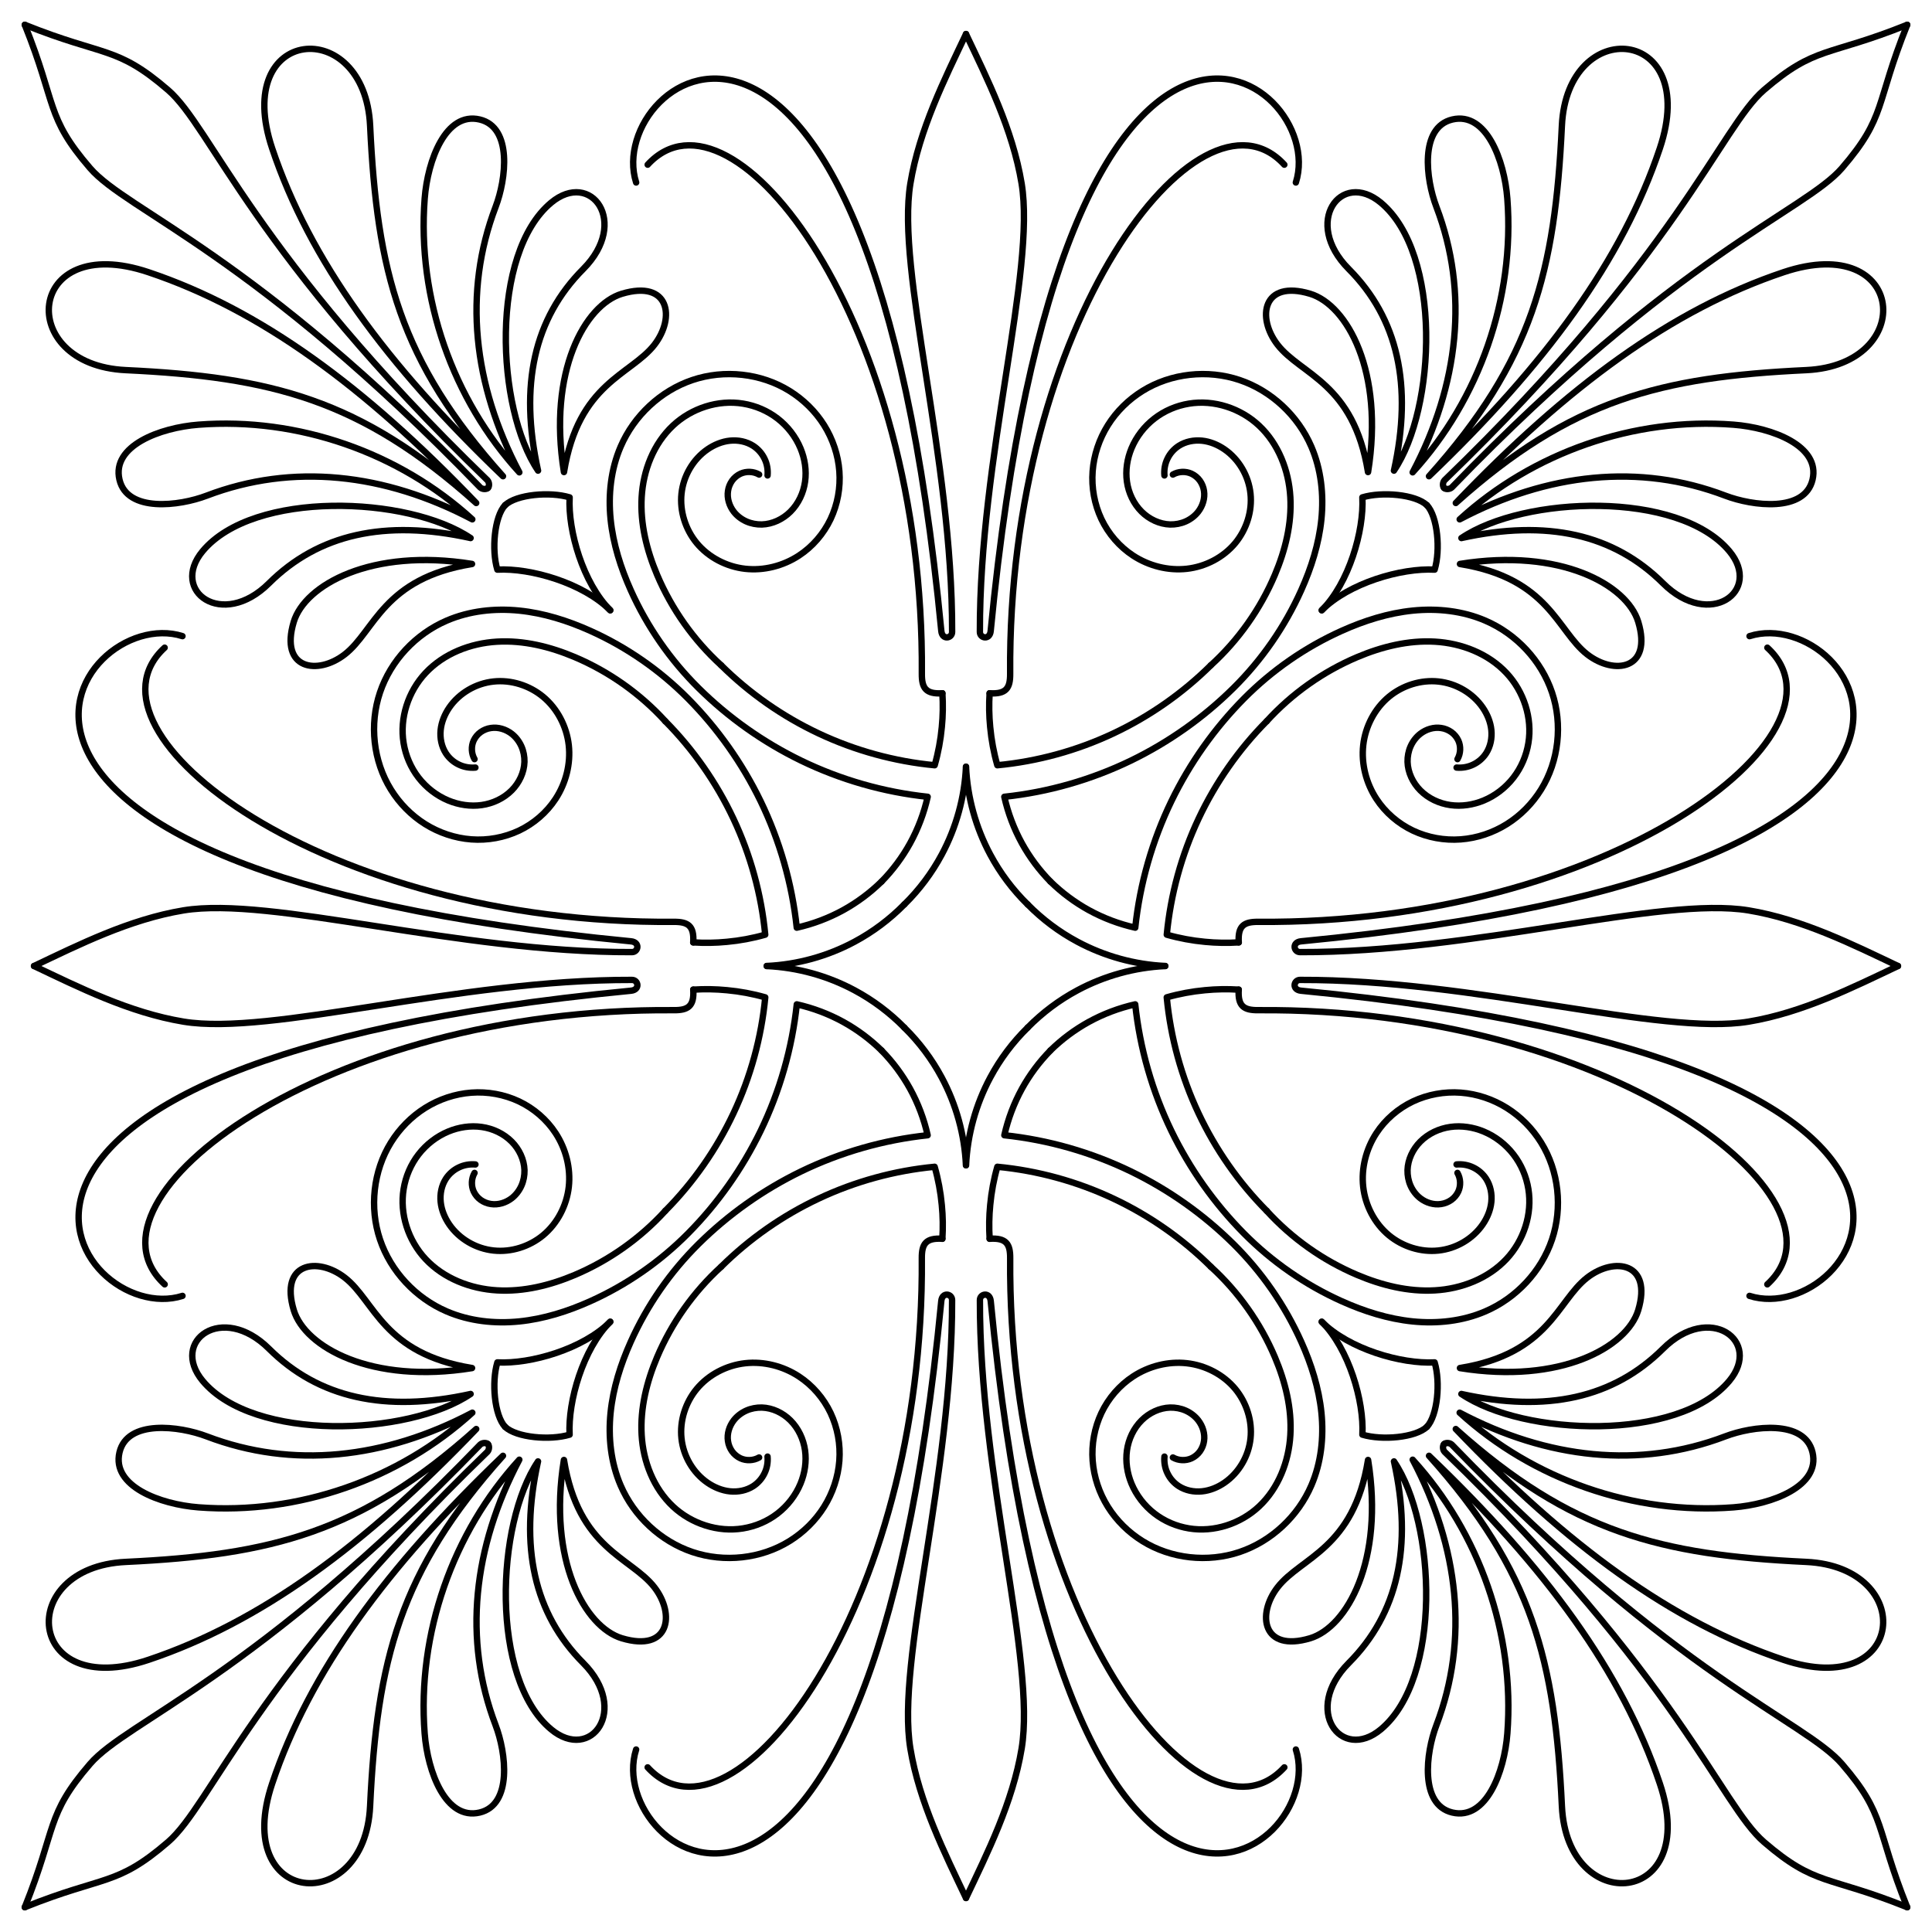 <svg xmlns="http://www.w3.org/2000/svg" xmlns:xlink="http://www.w3.org/1999/xlink" width="285.873" height="285.873" viewBox="0 0 75.637 75.637"><use xlink:href="#a" transform="matrix(-1,0,0,1,75.637,0)"/><g id="a" transform="translate(-4.893,32.657)"><use transform="rotate(-90,42.711,5.162)" xlink:href="#b"/><use transform="rotate(-180,42.711,5.162)" xlink:href="#b"/><use transform="rotate(90,42.711,5.162)" xlink:href="#b"/><g id="b" fill="none" stroke="#000" stroke-width=".25" stroke-linecap="round" stroke-linejoin="round"><path d="M5.862 42.01c3.132-1.26 3.587-.81 5.61-2.554 1.7-1.466 3.333-6.412 12.503-15.276.083-.09.075-.25.02-.3M24.668 23.205c.445.42 1.754.537 2.525.304-.07-1.31.526-3.356 1.59-4.42M42.71 12.964c-.055-1.198-.382-2.382-.95-3.44-.384-.718-.88-1.378-1.462-1.95M32.24 16.045c1.17-1.158 2.53-2.12 4.012-2.84 1.554-.753 3.24-1.235 4.957-1.418M33.127 16.934c1.108-1.097 2.405-2.003 3.816-2.667 1.427-.672 2.97-1.095 4.54-1.245M41.21 11.787c-.143-.636-.376-1.252-.69-1.823-.302-.546-.678-1.05-1.115-1.496M41.484 13.022c.14.49.233.992.28 1.498.043.44.05.88.022 1.32M32.24 16.045c-1.11 1.1-2.014 2.404-2.653 3.828-.396.882-.692 1.816-.79 2.778-.097.963.01 1.955.393 2.843.52 1.21 1.564 2.19 2.812 2.61 1.248.42 2.682.267 3.8-.428.544-.338 1.013-.798 1.353-1.34.34-.543.55-1.168.598-1.806.048-.64-.07-1.29-.343-1.87-.275-.578-.708-1.082-1.244-1.432-.616-.402-1.37-.596-2.1-.515-.73.082-1.432.444-1.9 1.01-.44.535-.667 1.247-.593 1.936.073.688.45 1.342 1.022 1.734.26.178.563.304.877.336.315.032.643-.032.91-.204.188-.122.343-.297.44-.5.1-.203.14-.433.12-.657"/><path d="M33.127 16.934c-1.078.982-1.94 2.2-2.51 3.544-.406.96-.665 2-.604 3.043.06 1.043.465 2.086 1.227 2.8.724.678 1.763 1.02 2.743.858.49-.08.96-.28 1.352-.584.393-.304.707-.71.897-1.167.17-.41.24-.865.178-1.304-.062-.44-.26-.863-.575-1.176-.296-.294-.7-.487-1.116-.5-.21-.004-.42.035-.61.12-.19.085-.362.215-.49.38-.177.23-.27.528-.226.815.02.143.076.28.16.4.084.117.2.213.33.273.23.105.51.092.728-.033"/><path d="M41.786 15.84c-.655-.042-.808.21-.804.76.11 13.706-7.406 23.563-10.734 19.934"/><path d="M29.797 35.836c-1.332 4.158 9.122 11.746 11.947-17.558.035-.364.422-.29.423-.04.02 6.833-2.197 14.133-1.634 17.558.35 2.12 1.35 4.107 2.178 5.853M26.97 24.5c-.636 3.94.823 6.542 2.268 6.98 1.865.56 2.098-.932 1.274-1.996-.917-1.184-2.975-1.49-3.54-4.984zM25.224 24.49c-2.61 2.856-4.006 6.82-3.706 10.717.116 1.51.828 3.408 2.152 3.096 1.292-.305 1.036-2.344.626-3.417-1.28-3.355-.883-6.962.928-10.397z"/><path d="M25.957 24.557c-1.656 2.446-1.877 8.5.513 10.49 1.56 1.298 3.08-.764 1.256-2.598-1.922-1.932-2.51-4.54-1.77-7.893zM24.585 24.337c-4.572 4.373-7.57 8.456-9.036 12.83-1.614 4.808 3.627 5.253 3.833.89.27-5.688 1.144-9.195 5.202-13.72z"/></g></g></svg>